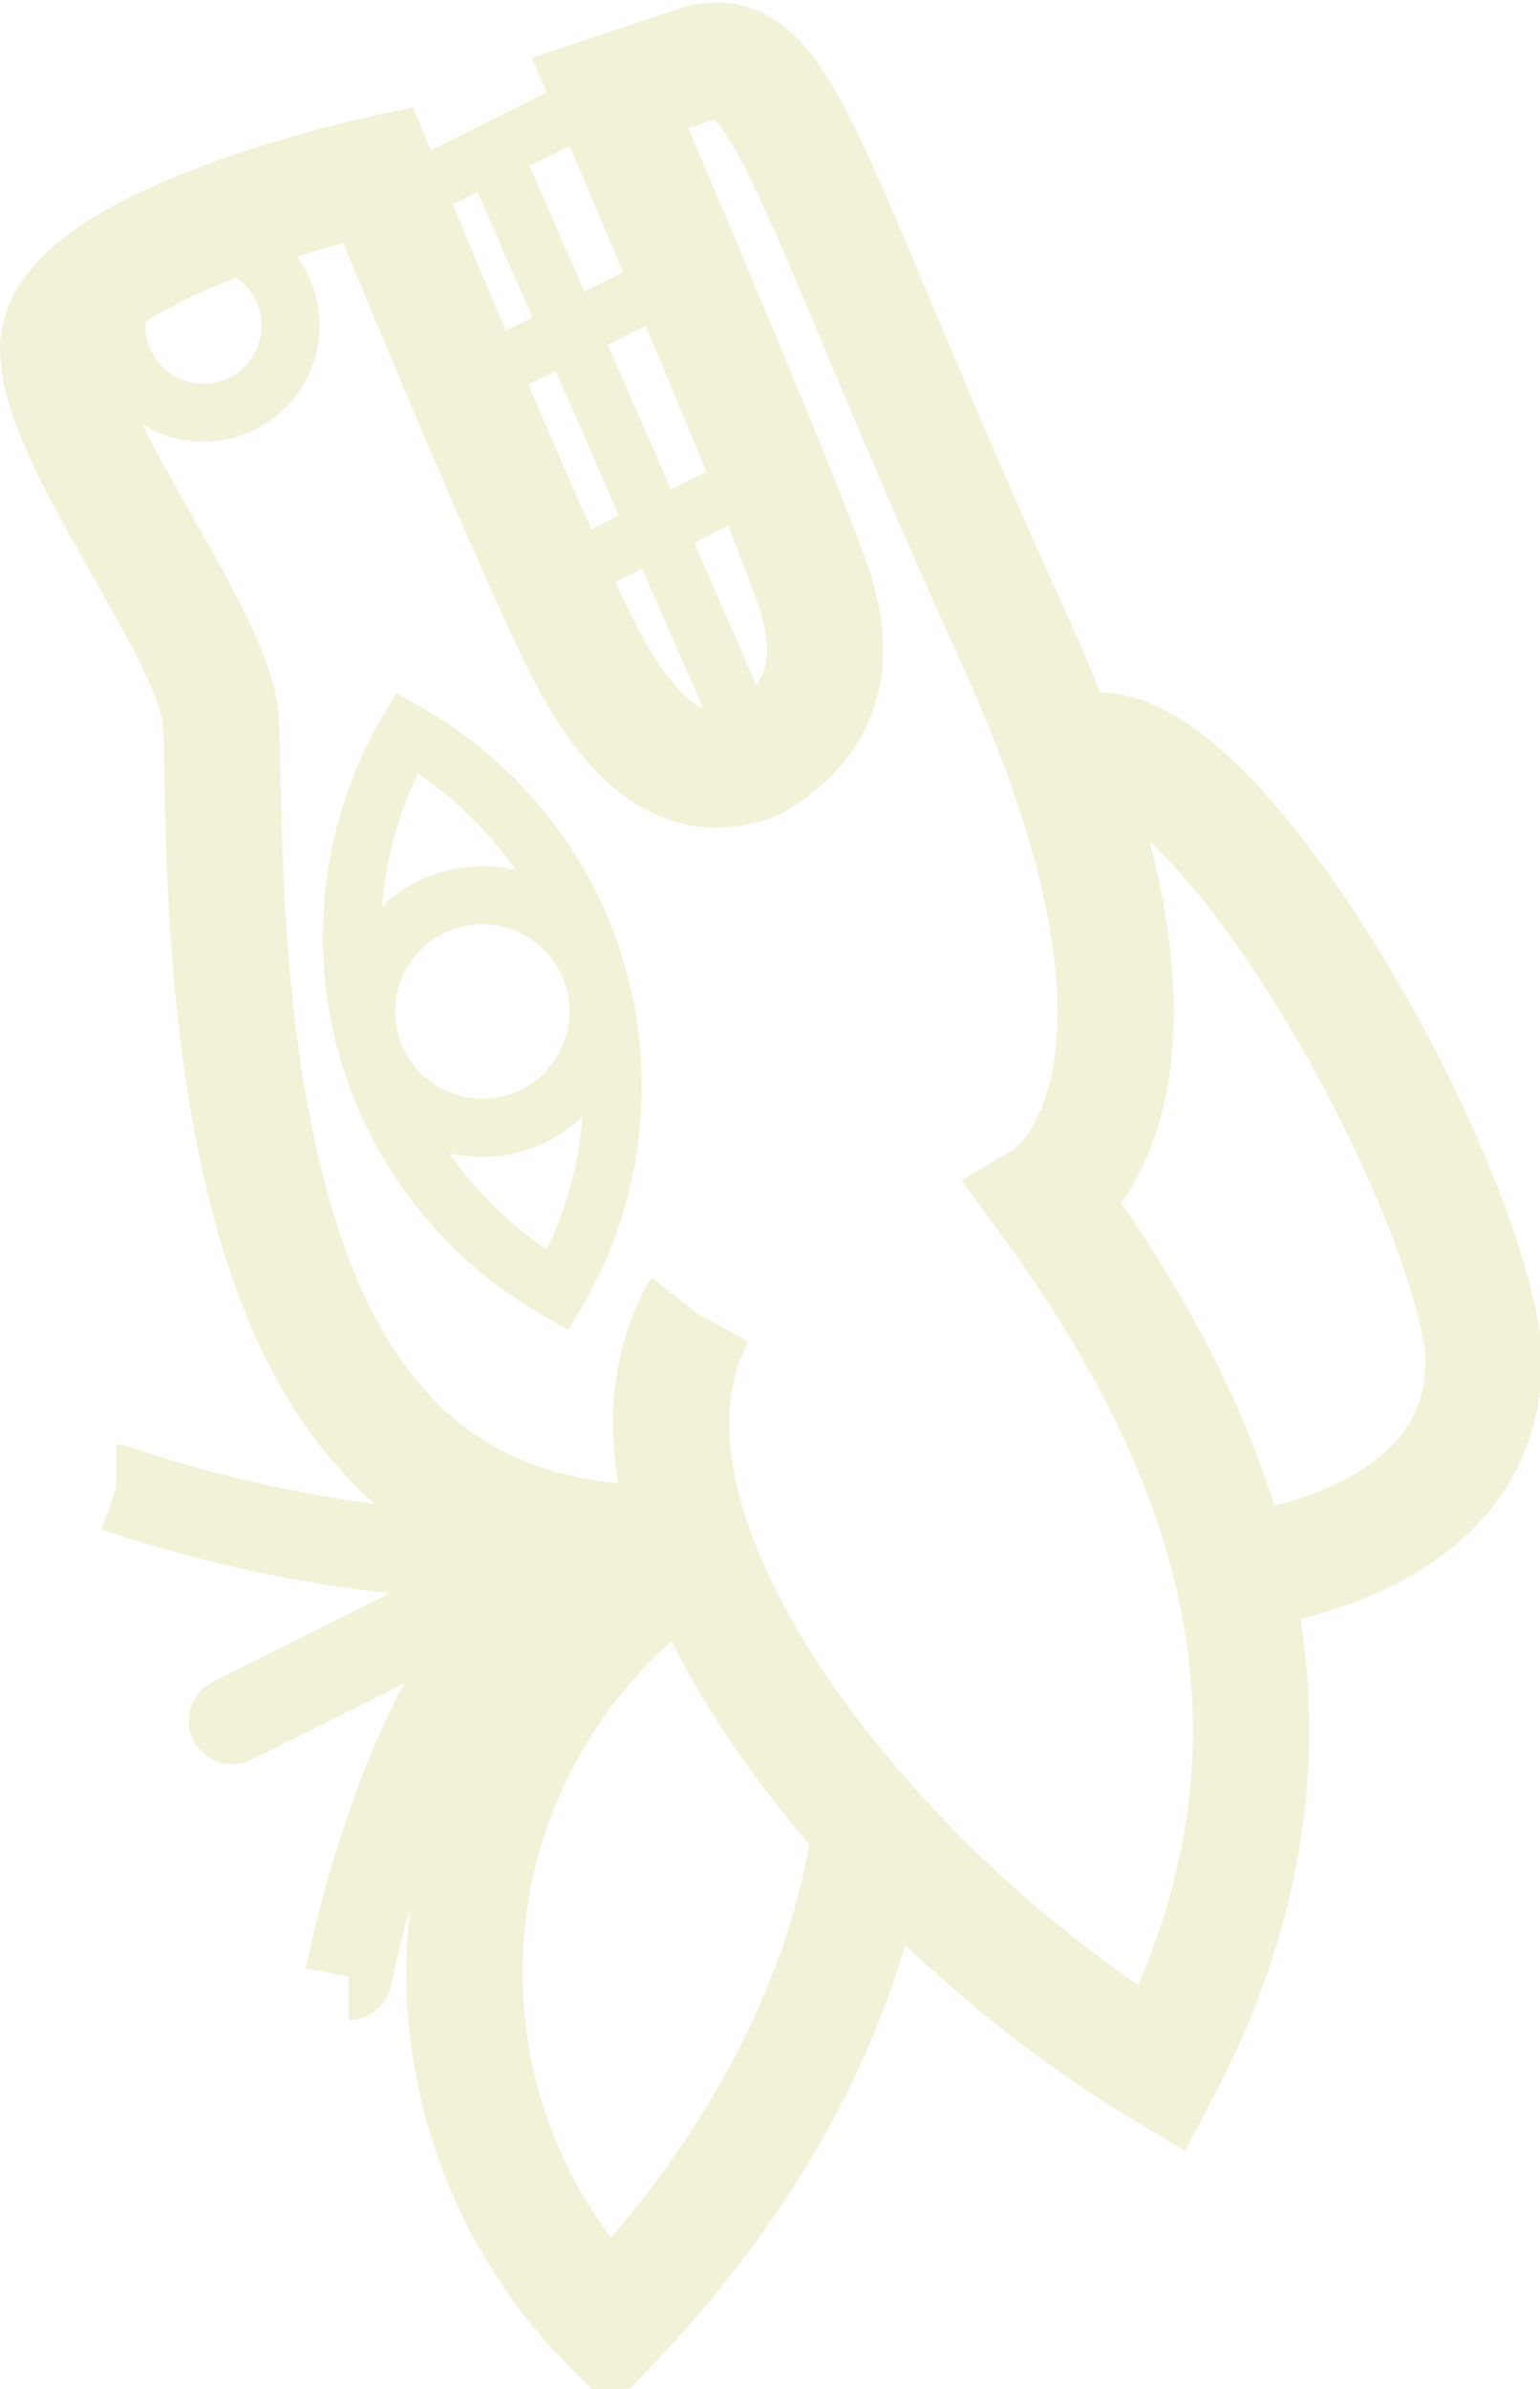 <svg xmlns="http://www.w3.org/2000/svg" fill="none" style="-webkit-print-color-adjust:exact" viewBox="-1 -1 26.5 41.1">
    <path d="M11 21.6c-2 3.7 3 10 8 13 3.1-5.9 1-10.9-2-15 0 0 3-1.8-.5-9.5-3.6-7.9-4-10.5-5.5-10L9.5.6s3 7 3.5 8.5 0 2.4-1 3c-1 .4-2 0-3-2S5.5 2 5.5 2 0 3.2 0 5c0 1.6 2.7 4.9 2.8 6.4.1 1.6-.2 8.8 2.7 12.1 2.1 2.5 5.4 2 5.4 2"/>
    <defs>
      <marker id="a" fill="#F2F2D9" fill-opacity="1" markerHeight="6" markerWidth="6" orient="auto-start-reverse" refX="3" refY="3" viewBox="0 0 6 6">
        <path d="M3 2.5a.5.5 0 0 1 0 1"/>
      </marker>
    </defs>
    <path stroke="#F2F2D9" stroke-width="2" marker-start="url(#a)" d="M11 21.6c-2 3.7 3 10 8 13 3.1-5.9 1-10.9-2-15 0 0 3-1.8-.5-9.5-3.6-7.9-4-10.5-5.5-10L9.5.6s3 7 3.5 8.5 0 2.4-1 3c-1 .4-2 0-3-2S5.5 2 5.5 2 0 3.2 0 5c0 1.6 2.7 4.9 2.8 6.4.1 1.6-.2 8.8 2.7 12.1 2.1 2.5 5.4 2 5.4 2"/>
    <path d="M10.5 26a8.6 8.6 0 0 0-1 13c4.5-4.7 4.5-9 4.5-9"/>
    <path stroke="#F2F2D9" stroke-width="2" d="M10.5 26a8.6 8.6 0 0 0-1 13c4.5-4.7 4.5-9 4.5-9"/>
    <path d="M17.5 12c2-1 6.4 6.5 7 10 .4 3.5-4 4-4 4"/>
    <path stroke="#F2F2D9" stroke-width="2" d="M17.5 12c2-1 6.4 6.5 7 10 .4 3.5-4 4-4 4"/>
    <path d="m9.5.6-4 2"/>
    <path stroke="#F2F2D9" d="m9.5.6-4 2"/>
    <path d="m11 3.6-4 2"/>
    <path stroke="#F2F2D9" d="m11 3.6-4 2"/>
    <path d="m12.5 7-4 2"/>
    <path stroke="#F2F2D9" d="m12.5 7-4 2"/>
    <path d="M12 12 7.5 1.7"/>
    <path stroke="#F2F2D9" d="M12 12 7.5 1.7"/>
    <circle cx="2.5" cy="4.6" r="1.5"/>
    <circle cx="2.5" cy="4.6" r="1.5" stroke="#F2F2D9"/>
    <path d="m9 25.6-6 3"/>
    <defs>
      <marker id="b" fill="#F2F2D9" fill-opacity="1" markerHeight="6" markerWidth="6" orient="auto-start-reverse" refX="3" refY="3" viewBox="0 0 6 6">
        <path d="M3 2.5a.5.5 0 0 1 0 1"/>
      </marker>
    </defs>
    <path stroke="#F2F2D9" stroke-width="1.5" marker-end="url(#b)" d="m9 25.6-6 3"/>
    <path d="M8.5 26C6 27.7 5 33 5 33"/>
    <defs>
      <marker id="c" fill="#F2F2D9" fill-opacity="1" markerHeight="6" markerWidth="6" orient="auto-start-reverse" refX="3" refY="3" viewBox="0 0 6 6">
        <path d="M3 2.5a.5.5 0 0 1 0 1"/>
      </marker>
    </defs>
    <path stroke="#F2F2D9" stroke-width="1.5" marker-end="url(#c)" d="M8.5 26C6 27.7 5 33 5 33"/>
    <path d="M9 25.6c-3.6.6-8-1-8-1"/>
    <defs>
      <marker id="d" fill="#F2F2D9" fill-opacity="1" markerHeight="6" markerWidth="6" orient="auto-start-reverse" refX="3" refY="3" viewBox="0 0 6 6">
        <path d="M3 2.5a.5.5 0 0 1 0 1"/>
      </marker>
    </defs>
    <path stroke="#F2F2D9" stroke-width="1.5" marker-end="url(#d)" d="M9 25.6c-3.6.6-8-1-8-1"/>
    <path d="M8.6 21.2A7 7 0 0 1 6 11.6a7 7 0 0 1 2.6 9.6z"/>
    <path stroke="#F2F2D9" d="M8.6 21.2A7 7 0 0 1 6 11.6a7 7 0 0 1 2.6 9.6z"/>
    <circle cx="7.3" cy="16.4" r="2" transform="rotate(170 7.3 16.4)"/>
    <circle cx="7.3" cy="16.4" r="2" stroke="#F2F2D9" transform="rotate(170 7.3 16.4)"/>
  </svg>